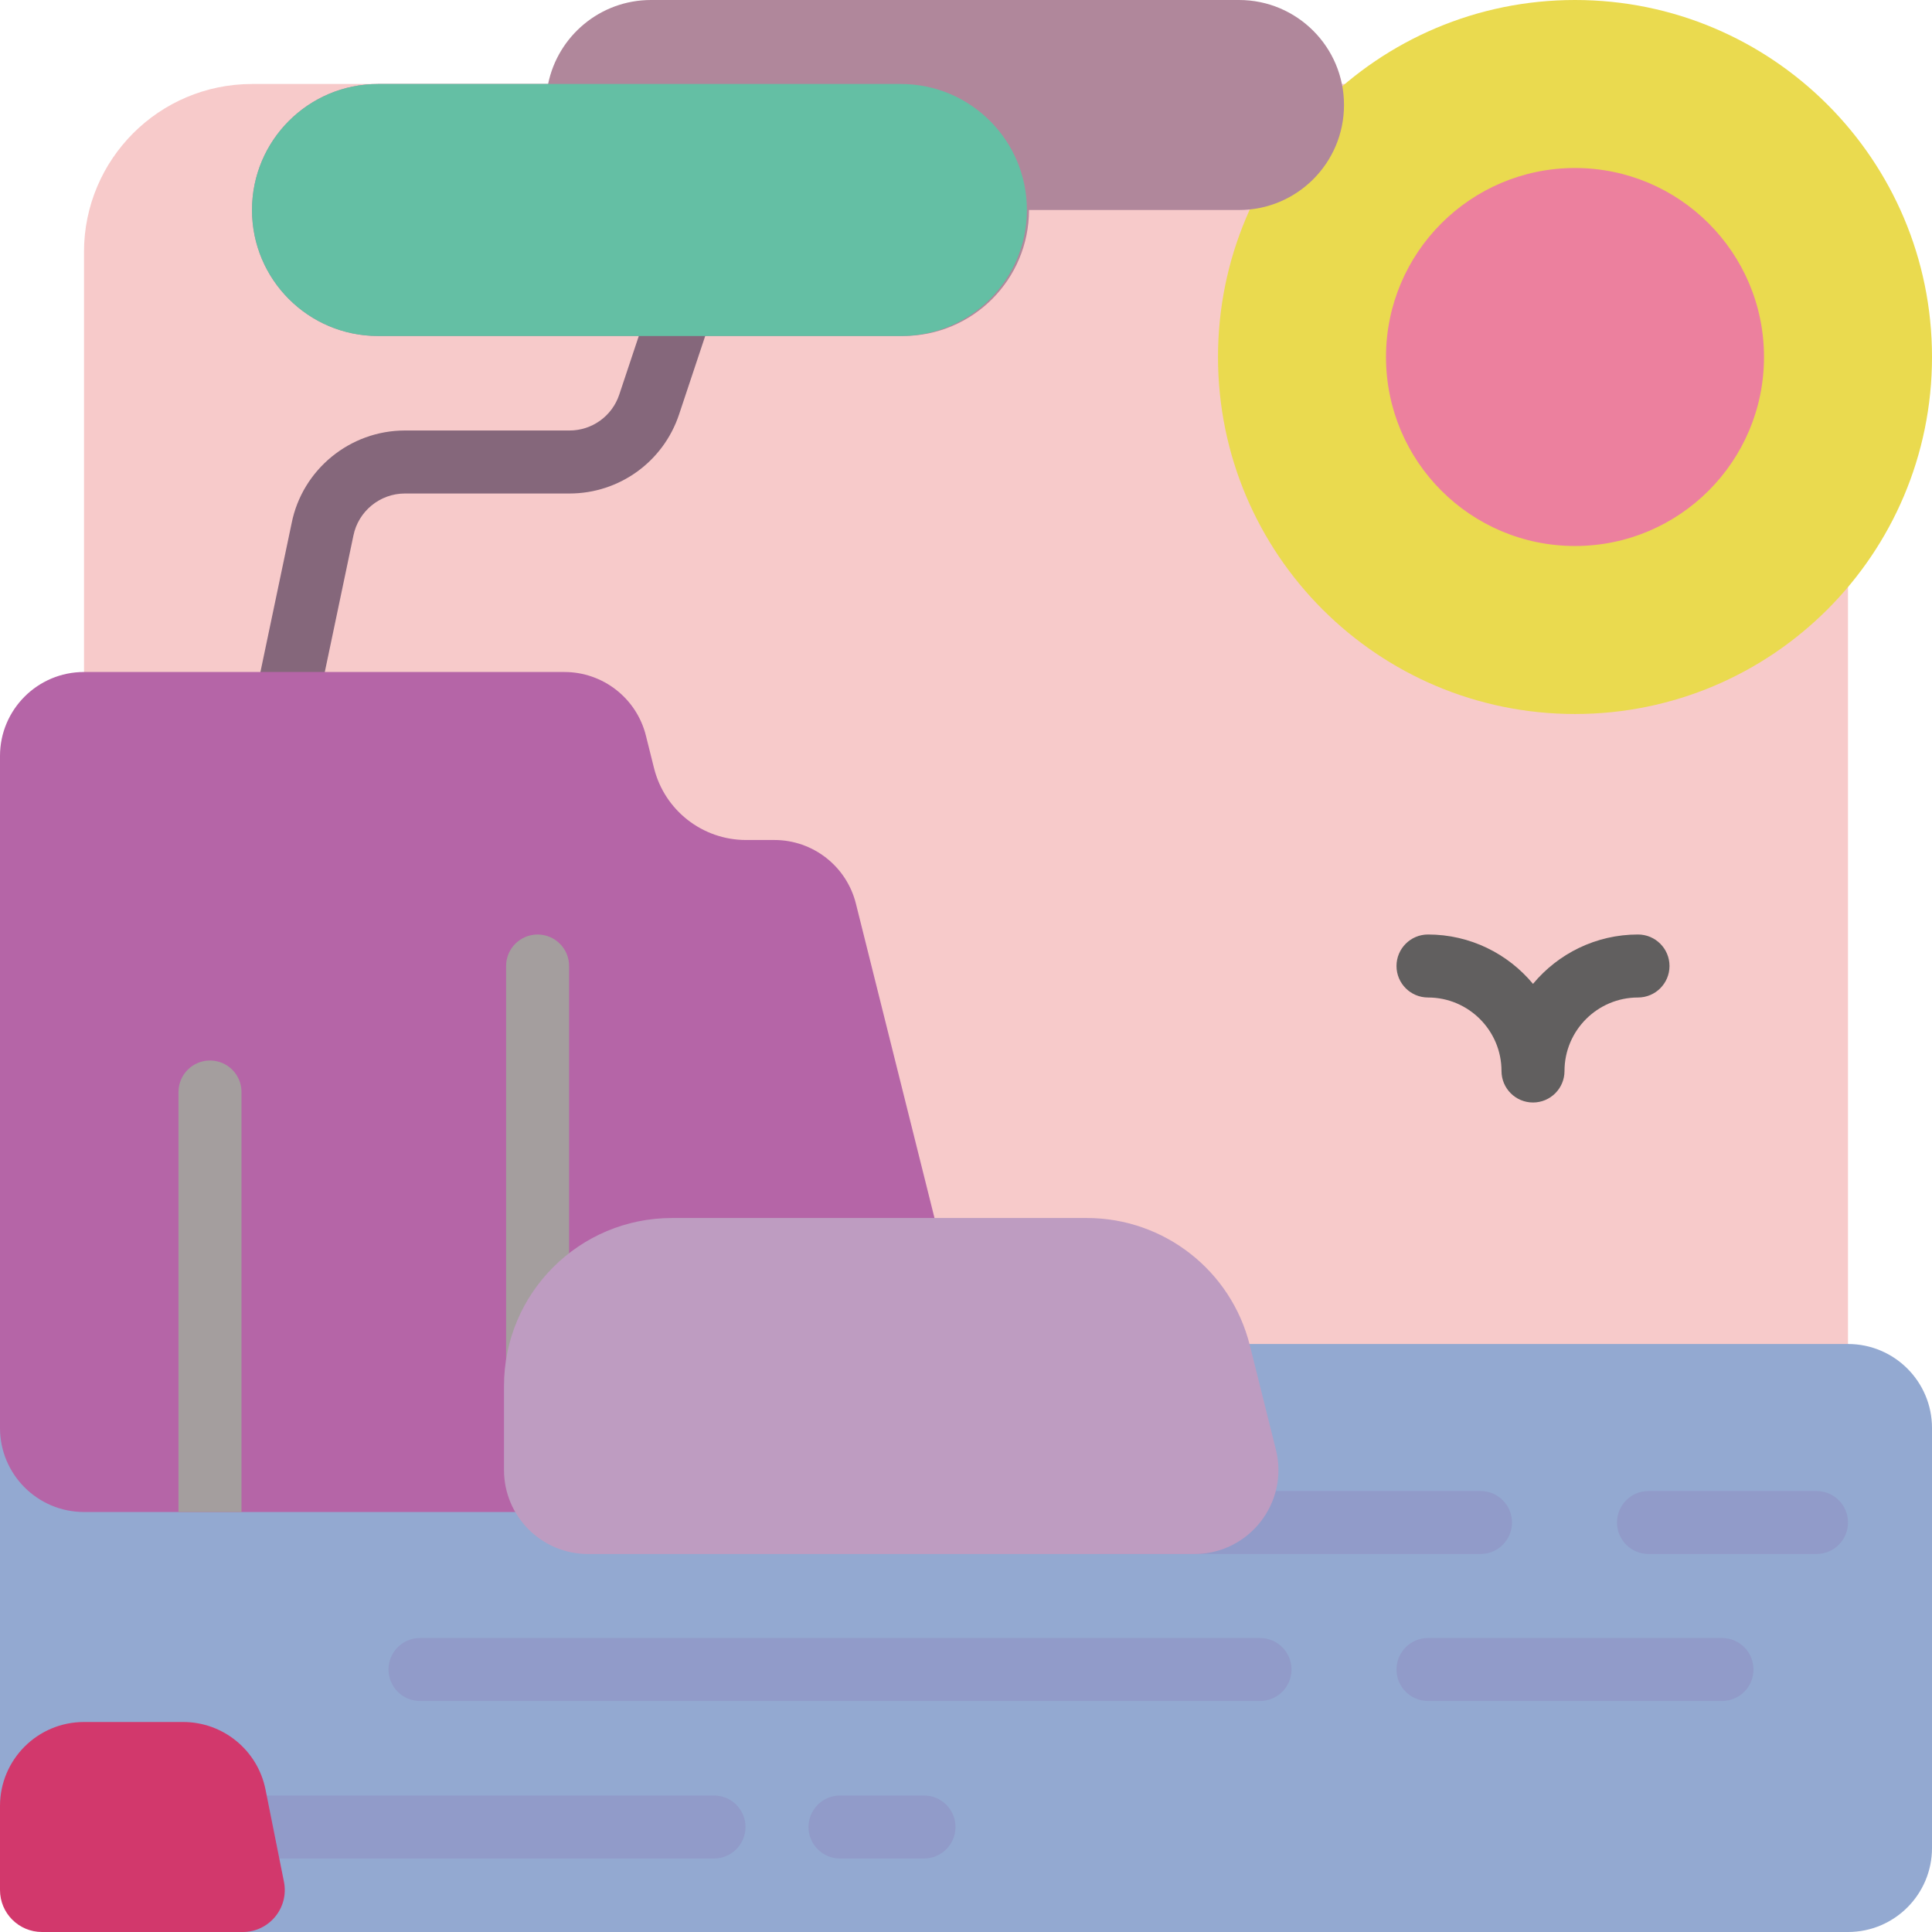 <?xml version="1.0" encoding="UTF-8" standalone="no"?>
<!DOCTYPE svg PUBLIC "-//W3C//DTD SVG 1.1//EN" "http://www.w3.org/Graphics/SVG/1.1/DTD/svg11.dtd">
<svg width="100%" height="100%" viewBox="0 0 512 512" version="1.1" xmlns="http://www.w3.org/2000/svg" xmlns:xlink="http://www.w3.org/1999/xlink" xml:space="preserve" xmlns:serif="http://www.serif.com/" style="fill-rule:evenodd;clip-rule:evenodd;stroke-linejoin:round;stroke-miterlimit:2;">
    <path d="M489.739,66.783L489.739,445.218C489.739,469.806 469.805,489.74 445.217,489.74L66.783,489.74C42.195,489.74 22.261,469.806 22.261,445.218L22.261,66.783C22.261,42.195 42.194,22.261 66.783,22.261L445.218,22.261C469.806,22.261 489.739,42.194 489.739,66.783Z" style="fill:rgb(247,202,202);fill-rule:nonzero;"/>
    <path d="M442.435,256C442.435,260.61 438.697,264.348 434.087,264.348C423.347,264.348 414.609,273.086 414.609,283.826C414.609,288.436 410.871,292.174 406.261,292.174C401.651,292.174 397.913,288.436 397.913,283.826C397.913,273.086 389.174,264.348 378.435,264.348C373.825,264.348 370.087,260.61 370.087,256C370.087,251.39 373.825,247.652 378.435,247.652C389.611,247.652 399.621,252.748 406.261,260.736C412.901,252.748 422.911,247.652 434.087,247.652C438.697,247.652 442.435,251.39 442.435,256Z" style="fill:rgb(97,95,95);fill-rule:nonzero;"/>
    <path d="M0,356.174L489.739,356.174C502.034,356.174 512,366.14 512,378.435L512,489.739C512,502.034 502.034,512 489.739,512L22.261,512C9.966,512 0,502.034 0,489.739L0,356.174Z" style="fill:rgb(147,169,209);fill-rule:nonzero;"/>
    <path d="M283.826,403.478C283.826,398.868 287.564,395.13 292.174,395.13L392.348,395.13C396.958,395.13 400.696,398.868 400.696,403.478C400.696,408.088 396.958,411.826 392.348,411.826L292.174,411.826C287.564,411.826 283.826,408.088 283.826,403.478ZM481.391,395.13L436.87,395.13C432.26,395.13 428.522,398.868 428.522,403.478C428.522,408.088 432.26,411.826 436.87,411.826L481.392,411.826C486.002,411.826 489.74,408.088 489.74,403.478C489.74,398.868 486.001,395.13 481.391,395.13ZM189.217,475.826L64.336,475.826C59.726,475.826 55.988,479.564 55.988,484.174C55.988,488.784 59.726,492.522 64.336,492.522L189.217,492.522C193.827,492.522 197.565,488.784 197.565,484.174C197.565,479.564 193.828,475.826 189.217,475.826ZM244.87,475.826L222.609,475.826C217.999,475.826 214.261,479.564 214.261,484.174C214.261,488.784 217.999,492.522 222.609,492.522L244.87,492.522C249.48,492.522 253.218,488.784 253.218,484.174C253.218,479.564 249.48,475.826 244.87,475.826ZM333.913,434.087L111.304,434.087C106.694,434.087 102.956,437.825 102.956,442.435C102.956,447.045 106.694,450.783 111.304,450.783L333.913,450.783C338.523,450.783 342.261,447.045 342.261,442.435C342.261,437.825 338.523,434.087 333.913,434.087ZM456.348,434.087L378.435,434.087C373.825,434.087 370.087,437.825 370.087,442.435C370.087,447.045 373.825,450.783 378.435,450.783L456.348,450.783C460.958,450.783 464.696,447.045 464.696,442.435C464.696,437.825 460.958,434.087 456.348,434.087Z" style="fill:rgb(145,155,201);fill-rule:nonzero;"/>
    <path d="M417.391,0C469.642,0 512,42.358 512,94.609C512,146.86 469.642,189.218 417.391,189.218C365.14,189.218 322.782,146.86 322.782,94.609C322.782,42.358 365.141,0 417.391,0Z" style="fill:rgb(234,218,79);fill-rule:nonzero;"/>
    <path d="M417.391,44.522C445.053,44.522 467.478,66.946 467.478,94.609C467.478,122.272 445.054,144.696 417.391,144.696C389.729,144.696 367.304,122.272 367.304,94.609C367.304,66.946 389.729,44.522 417.391,44.522Z" style="fill:rgb(236,128,158);fill-rule:nonzero;"/>
    <path d="M100.174,22.261L145.253,22.261C147.832,9.56 159.059,0 172.522,0L328.348,0C343.716,0 356.174,12.458 356.174,27.826C356.174,43.194 343.716,55.652 328.348,55.652L272.696,55.652C272.696,74.094 257.747,89.043 239.305,89.043L100.175,89.043C81.733,89.043 66.784,74.094 66.784,55.652C66.783,37.21 81.732,22.261 100.174,22.261Z" style="fill:rgb(176,135,155);fill-rule:nonzero;"/>
    <path d="M197.137,58.292L179.951,109.854C175.778,122.372 164.109,130.784 150.913,130.784L107.294,130.784C100.685,130.784 94.947,135.488 93.651,141.968L76.9,221.818C76.074,225.753 72.605,228.454 68.738,228.454C68.169,228.454 67.594,228.396 67.016,228.275C62.504,227.328 59.613,222.903 60.559,218.391L77.294,138.617C80.13,124.436 92.753,114.088 107.293,114.088L150.912,114.088C156.91,114.088 162.214,110.265 164.11,104.575L181.296,53.013C182.754,48.64 187.482,46.275 191.855,47.733C196.231,49.191 198.595,53.918 197.137,58.292Z" style="fill:rgb(133,103,123);fill-rule:nonzero;"/>
    <path d="M238.748,89.043L100.174,89.043C81.732,89.043 66.783,74.094 66.783,55.652C66.783,37.21 81.732,22.261 100.174,22.261L238.748,22.261C257.19,22.261 272.139,37.21 272.139,55.652C272.139,74.094 257.19,89.043 238.748,89.043Z" style="fill:rgb(100,191,164);fill-rule:nonzero;"/>
    <path d="M256,358.914L256,378.435C256,390.73 246.034,400.696 233.739,400.696L22.261,400.696C9.966,400.696 0,390.729 0,378.435L0,200.348C0,188.053 9.966,178.087 22.261,178.087L149.575,178.087C159.789,178.087 168.694,185.039 171.171,194.948L173.327,203.571C176.124,214.759 186.177,222.609 197.71,222.609L205.227,222.609C215.441,222.609 224.346,229.561 226.823,239.47L255.335,353.515C255.776,355.281 256,357.094 256,358.914Z" style="fill:rgb(181,101,167);fill-rule:nonzero;"/>
    <path d="M150.817,256L150.817,367.304C150.817,371.914 147.079,375.652 142.469,375.652C137.859,375.652 134.121,371.914 134.121,367.304L134.121,256C134.121,251.39 137.859,247.652 142.469,247.652C147.079,247.652 150.817,251.39 150.817,256ZM55.652,281.043C51.042,281.043 47.304,284.781 47.304,289.391L47.304,400.695L64,400.695L64,289.391C64,284.781 60.262,281.043 55.652,281.043Z" style="fill:rgb(164,158,158);fill-rule:nonzero;"/>
    <path d="M331.214,356.507L338.129,384.167C341.642,398.217 331.016,411.827 316.533,411.827L155.826,411.827C143.531,411.827 133.565,401.861 133.565,389.566L133.565,367.305C133.565,342.717 153.498,322.783 178.087,322.783L288.021,322.783C308.451,322.783 326.259,336.687 331.214,356.507Z" style="fill:rgb(190,156,193);fill-rule:nonzero;"/>
    <path d="M70.362,474.243L75.25,498.687C76.627,505.574 71.359,512 64.336,512L11.13,512C4.983,512 0,507.017 0,500.87L0,478.609C0,466.314 9.966,456.348 22.261,456.348L48.533,456.348C59.145,456.348 68.281,463.837 70.362,474.243Z" style="fill:rgb(210,56,108);fill-rule:nonzero;"/>
</svg>
